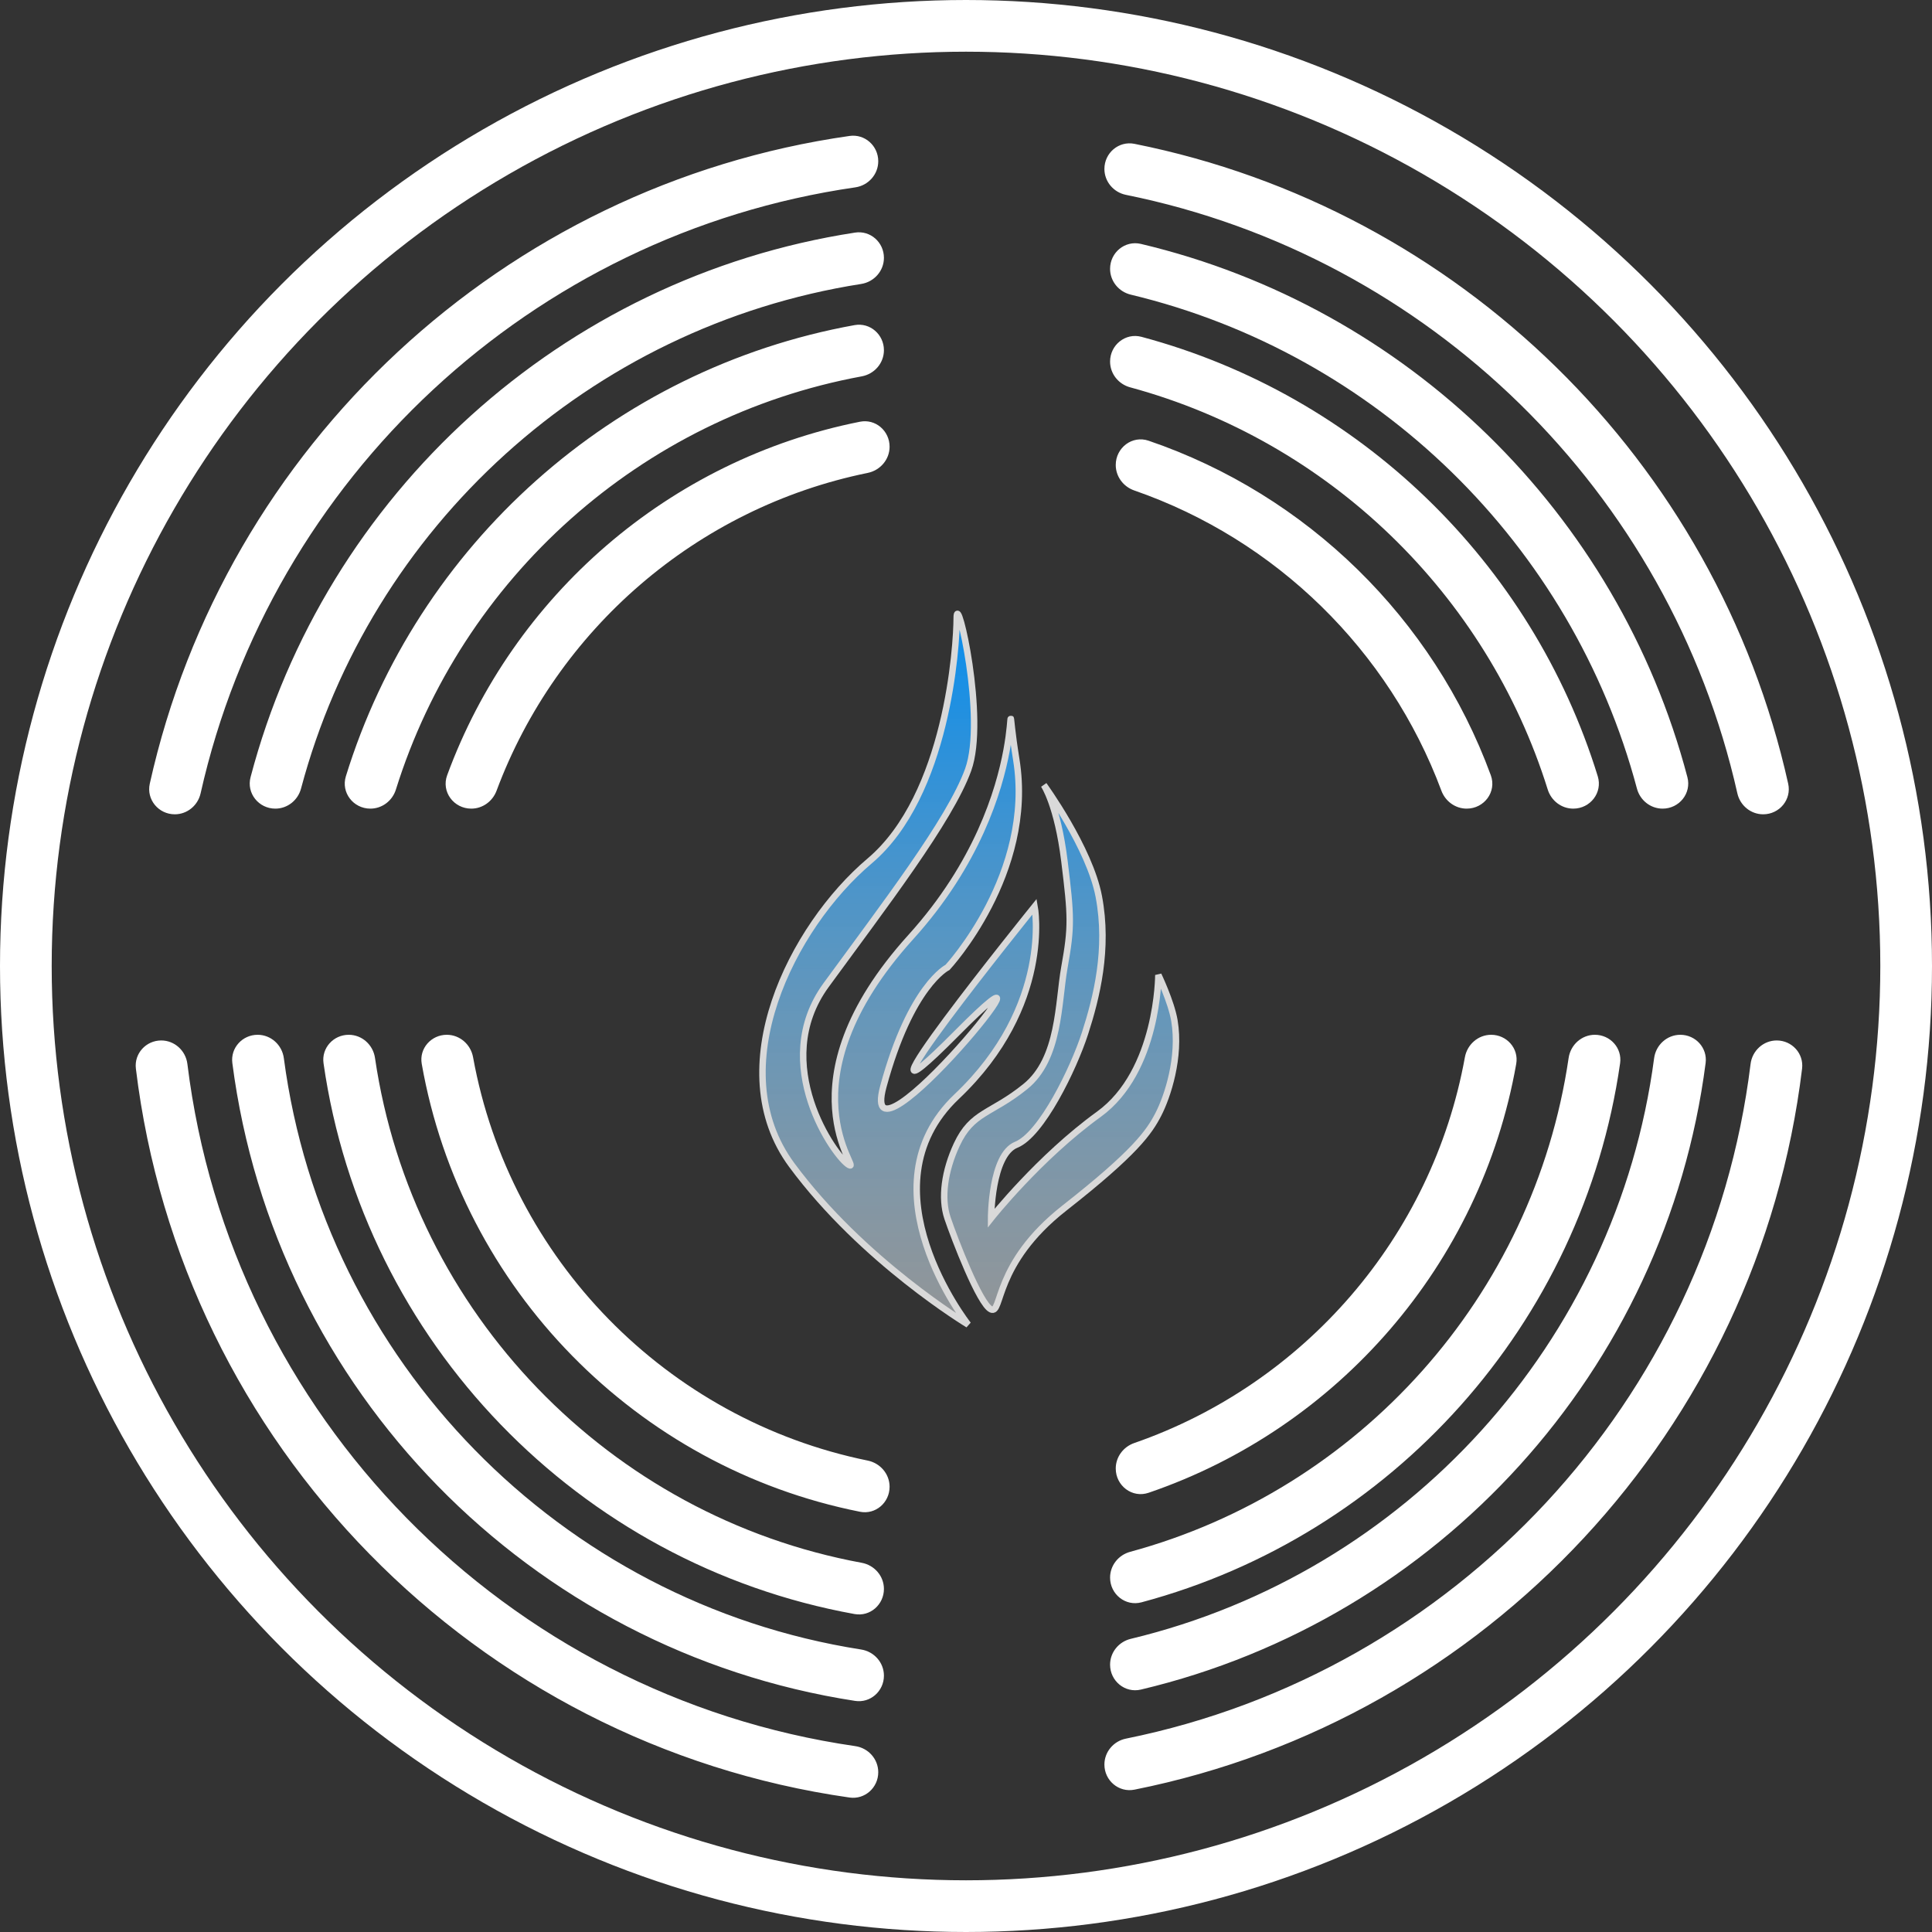 <svg width="299" height="299" viewBox="0 0 299 299" fill="none" xmlns="http://www.w3.org/2000/svg">
<rect x="0" y="0" width="299" height="299" fill="#333333" stroke="none"/>
<circle cx="149.5" cy="149.5" r="145.5" stroke="white" stroke-width="8"/>
<path d="M134.585 133.245C146.643 123.05 148.062 99.915 148.062 95.602C148.062 91.289 152.672 111.287 149.835 119.129C146.998 126.971 136.713 140.302 127.847 152.458C118.981 164.613 129.266 179.121 131.394 180.297C133.521 181.474 120.4 167.75 140.969 145.008C161.538 122.266 154.445 99.915 157.283 117.56C160.12 135.205 146.643 149.713 146.643 149.713C146.643 149.713 140.969 152.458 136.713 168.142C132.458 183.826 168.277 139.518 148.062 159.908C127.847 180.297 160.12 140.302 160.12 140.302C160.12 140.302 162.957 155.595 148.062 169.71C133.167 183.826 149.835 205 149.835 205C149.835 205 133.521 195.197 122.528 180.297C111.534 165.397 122.528 143.439 134.585 133.245Z" fill="url(#paint0_linear_7_71)"/>
<path d="M164.73 133.245C163.666 124.618 161.538 121.481 161.538 121.481C161.538 121.481 168.623 131.223 170.05 138.734C171.597 146.876 169.695 154.418 167.922 159.908C166.149 165.397 161.184 175.592 157.283 177.16C153.381 178.729 153.381 188.532 153.381 188.532C153.381 188.532 160.829 179.121 170.05 172.455C179.27 165.789 179.27 150.889 179.27 150.889C179.27 150.889 181.264 155.04 181.753 157.947C182.707 163.616 180.689 169.71 179.27 172.455C177.852 175.2 175.724 178.337 164.73 186.963C153.736 195.589 155.155 203.432 153.381 202.647C151.608 201.863 147.707 191.668 146.643 188.532C145.579 185.395 146.209 181.148 148.062 177.16C150.455 172.012 153.381 172.455 158.701 168.142C164.021 163.829 163.749 155.18 164.73 149.713C165.862 143.405 165.794 141.871 164.73 133.245Z" fill="url(#paint1_linear_7_71)"/>
<path d="M134.585 133.245C146.643 123.05 148.062 99.915 148.062 95.602C148.062 91.289 152.672 111.287 149.835 119.129C146.998 126.971 136.713 140.302 127.847 152.458C118.981 164.613 129.266 179.121 131.394 180.297C133.521 181.474 120.4 167.75 140.969 145.008C161.538 122.266 154.445 99.915 157.283 117.56C160.12 135.205 146.643 149.713 146.643 149.713C146.643 149.713 140.969 152.458 136.713 168.142C132.458 183.826 168.277 139.518 148.062 159.908C127.847 180.297 160.12 140.302 160.12 140.302C160.12 140.302 162.957 155.595 148.062 169.71C133.167 183.826 149.835 205 149.835 205C149.835 205 133.521 195.197 122.528 180.297C111.534 165.397 122.528 143.439 134.585 133.245Z" stroke="#D9D9D9"/>
<path d="M164.73 133.245C163.666 124.618 161.538 121.481 161.538 121.481C161.538 121.481 168.623 131.223 170.05 138.734C171.597 146.876 169.695 154.418 167.922 159.908C166.149 165.397 161.184 175.592 157.283 177.16C153.381 178.729 153.381 188.532 153.381 188.532C153.381 188.532 160.829 179.121 170.05 172.455C179.27 165.789 179.27 150.889 179.27 150.889C179.27 150.889 181.264 155.04 181.753 157.947C182.707 163.616 180.689 169.71 179.27 172.455C177.852 175.2 175.724 178.337 164.73 186.963C153.736 195.589 155.155 203.432 153.381 202.647C151.608 201.863 147.707 191.668 146.643 188.532C145.579 185.395 146.209 181.148 148.062 177.16C150.455 172.012 153.381 172.455 158.701 168.142C164.021 163.829 163.749 155.18 164.73 149.713C165.862 143.405 165.794 141.871 164.73 133.245Z" stroke="#D9D9D9"/>
<path fill-rule="evenodd" clip-rule="evenodd" d="M274.971 161.023C277.324 161.023 279.177 163.044 278.894 165.38C272.142 221.185 229.999 266.085 175.575 276.97C173.144 277.456 170.92 275.563 170.92 273.085V273.085C170.92 271.128 172.333 269.462 174.251 269.074C225.118 258.787 264.499 216.826 270.922 164.663C271.175 162.606 272.899 161.023 274.971 161.023V161.023ZM272.873 126.023C275.387 126.023 277.289 123.742 276.743 121.288C265.645 71.396 225.849 32.315 175.573 22.26C173.143 21.773 170.92 23.666 170.92 26.145V26.145C170.92 28.101 172.333 29.767 174.25 30.155C221.224 39.655 258.403 76.166 268.877 122.779C269.299 124.656 270.948 126.023 272.873 126.023V126.023ZM27.05 126.023C28.975 126.023 30.624 124.656 31.046 122.778C42.013 73.973 82.256 36.241 132.366 28.996C134.385 28.704 135.92 26.995 135.92 24.954V24.954C135.92 22.567 133.846 20.703 131.483 21.039C77.865 28.677 34.798 69.059 23.18 121.287C22.634 123.741 24.536 126.023 27.05 126.023V126.023ZM24.952 161.023C22.599 161.023 20.746 163.044 21.029 165.38C28.073 223.6 73.638 269.95 131.481 278.19C133.845 278.527 135.92 276.662 135.92 274.275V274.275C135.92 272.235 134.384 270.526 132.365 270.234C78.29 262.414 35.703 219.093 29.001 164.664C28.748 162.607 27.024 161.023 24.952 161.023V161.023Z" fill="white"/>
<path fill-rule="evenodd" clip-rule="evenodd" d="M230.777 160.146C233.194 160.146 235.074 162.265 234.654 164.645C229.177 195.717 207.02 221.036 177.76 231.024C175.226 231.89 172.675 229.945 172.675 227.267V227.267C172.675 225.48 173.849 223.912 175.538 223.327C201.778 214.223 221.653 191.504 226.709 163.623C227.068 161.64 228.762 160.146 230.777 160.146V160.146ZM226.987 125.146C229.705 125.146 231.656 122.529 230.72 119.978C221.812 95.712 202.279 76.575 177.759 68.205C175.225 67.34 172.675 69.285 172.675 71.962V71.962C172.675 73.75 173.849 75.317 175.538 75.903C197.484 83.517 214.978 100.655 223.073 122.372C223.686 124.016 225.233 125.146 226.987 125.146V125.146ZM72.936 125.146C74.69 125.146 76.236 124.016 76.849 122.372C86.129 97.479 107.758 78.601 134.286 73.189C136.229 72.792 137.675 71.115 137.675 69.132V69.132C137.675 66.679 135.498 64.789 133.092 65.267C103.512 71.15 79.399 92.204 69.203 119.977C68.267 122.528 70.218 125.146 72.936 125.146V125.146ZM69.145 160.146C66.728 160.146 64.849 162.265 65.269 164.645C71.409 199.481 98.516 227.086 133.092 233.962C135.498 234.441 137.675 232.55 137.675 230.097V230.097C137.675 228.114 136.23 226.437 134.287 226.041C103.23 219.705 78.888 194.915 73.214 163.622C72.855 161.639 71.161 160.146 69.145 160.146V160.146Z" fill="white"/>
<path fill-rule="evenodd" clip-rule="evenodd" d="M246.829 160.146C249.204 160.146 251.067 162.198 250.731 164.549C244.949 204.926 215.37 237.624 176.66 247.978C174.174 248.643 171.798 246.723 171.798 244.151V244.151C171.798 242.275 173.093 240.655 174.903 240.164C210.301 230.562 237.345 200.658 242.765 163.726C243.063 161.695 244.776 160.146 246.829 160.146V160.146ZM243.48 125.146C246.117 125.146 248.05 122.661 247.273 120.141C237.055 87.01 210.307 61.129 176.66 52.129C174.175 51.465 171.798 53.384 171.798 55.957V55.957C171.798 57.832 173.092 59.452 174.902 59.943C205.64 68.281 230.079 91.927 239.53 122.19C240.073 123.927 241.66 125.146 243.48 125.146V125.146ZM57.32 125.146C59.14 125.146 60.727 123.927 61.27 122.19C71.475 89.514 99.152 64.553 133.365 58.245C135.33 57.883 136.798 56.197 136.798 54.199V54.199C136.798 51.764 134.649 49.882 132.252 50.315C94.83 57.079 64.554 84.388 53.527 120.141C52.75 122.661 54.684 125.146 57.32 125.146V125.146ZM53.971 160.146C51.596 160.146 49.733 162.197 50.07 164.548C56.249 207.702 89.611 242.085 132.253 249.793C134.649 250.226 136.798 248.343 136.798 245.908V245.908C136.798 243.91 135.328 242.224 133.364 241.862C94.348 234.668 63.831 203.215 58.035 163.727C57.737 161.696 56.024 160.146 53.971 160.146V160.146Z" fill="white"/>
<path fill-rule="evenodd" clip-rule="evenodd" d="M260.052 160.146C262.412 160.146 264.269 162.175 263.966 164.516C257.805 212.121 222.523 250.592 176.569 261.482C174.106 262.065 171.798 260.157 171.798 257.626V257.626C171.798 255.715 173.144 254.075 175.001 253.629C217.526 243.429 250.171 207.827 255.995 163.765C256.266 161.717 257.986 160.146 260.052 160.146V160.146ZM257.31 125.146C259.883 125.146 261.801 122.767 261.146 120.28C250.405 79.458 217.778 47.513 176.57 37.748C174.107 37.165 171.798 39.073 171.798 41.604V41.604C171.798 43.515 173.143 45.155 175 45.6C213.113 54.742 243.29 84.287 253.335 122.041C253.816 123.852 255.436 125.146 257.31 125.146V125.146ZM42.612 125.146C44.486 125.146 46.106 123.851 46.588 122.04C57.356 81.568 91.26 50.529 133.275 43.947C135.281 43.633 136.798 41.93 136.798 39.901V39.901C136.798 37.502 134.707 35.632 132.335 35.996C86.931 42.983 50.287 76.534 38.777 120.28C38.122 122.768 40.04 125.146 42.612 125.146V125.146ZM39.871 160.146C37.511 160.146 35.654 162.176 35.957 164.517C42.514 215.178 82.052 255.496 132.334 263.233C134.705 263.598 136.798 261.728 136.798 259.329V259.329C136.798 257.299 135.279 255.596 133.274 255.282C86.722 247.989 50.128 210.671 43.928 163.766C43.657 161.718 41.937 160.146 39.871 160.146V160.146Z" fill="white"/>
<defs>
<linearGradient id="paint0_linear_7_71" x1="150" y1="95" x2="150" y2="205" gradientUnits="userSpaceOnUse">
<stop stop-color="#088DED"/>
<stop offset="0.99" stop-color="#C0C6CA" stop-opacity="0.67"/>
</linearGradient>
<linearGradient id="paint1_linear_7_71" x1="150" y1="95" x2="150" y2="205" gradientUnits="userSpaceOnUse">
<stop stop-color="#088DED"/>
<stop offset="0.99" stop-color="#C0C6CA" stop-opacity="0.67"/>
</linearGradient>
</defs>
</svg>
